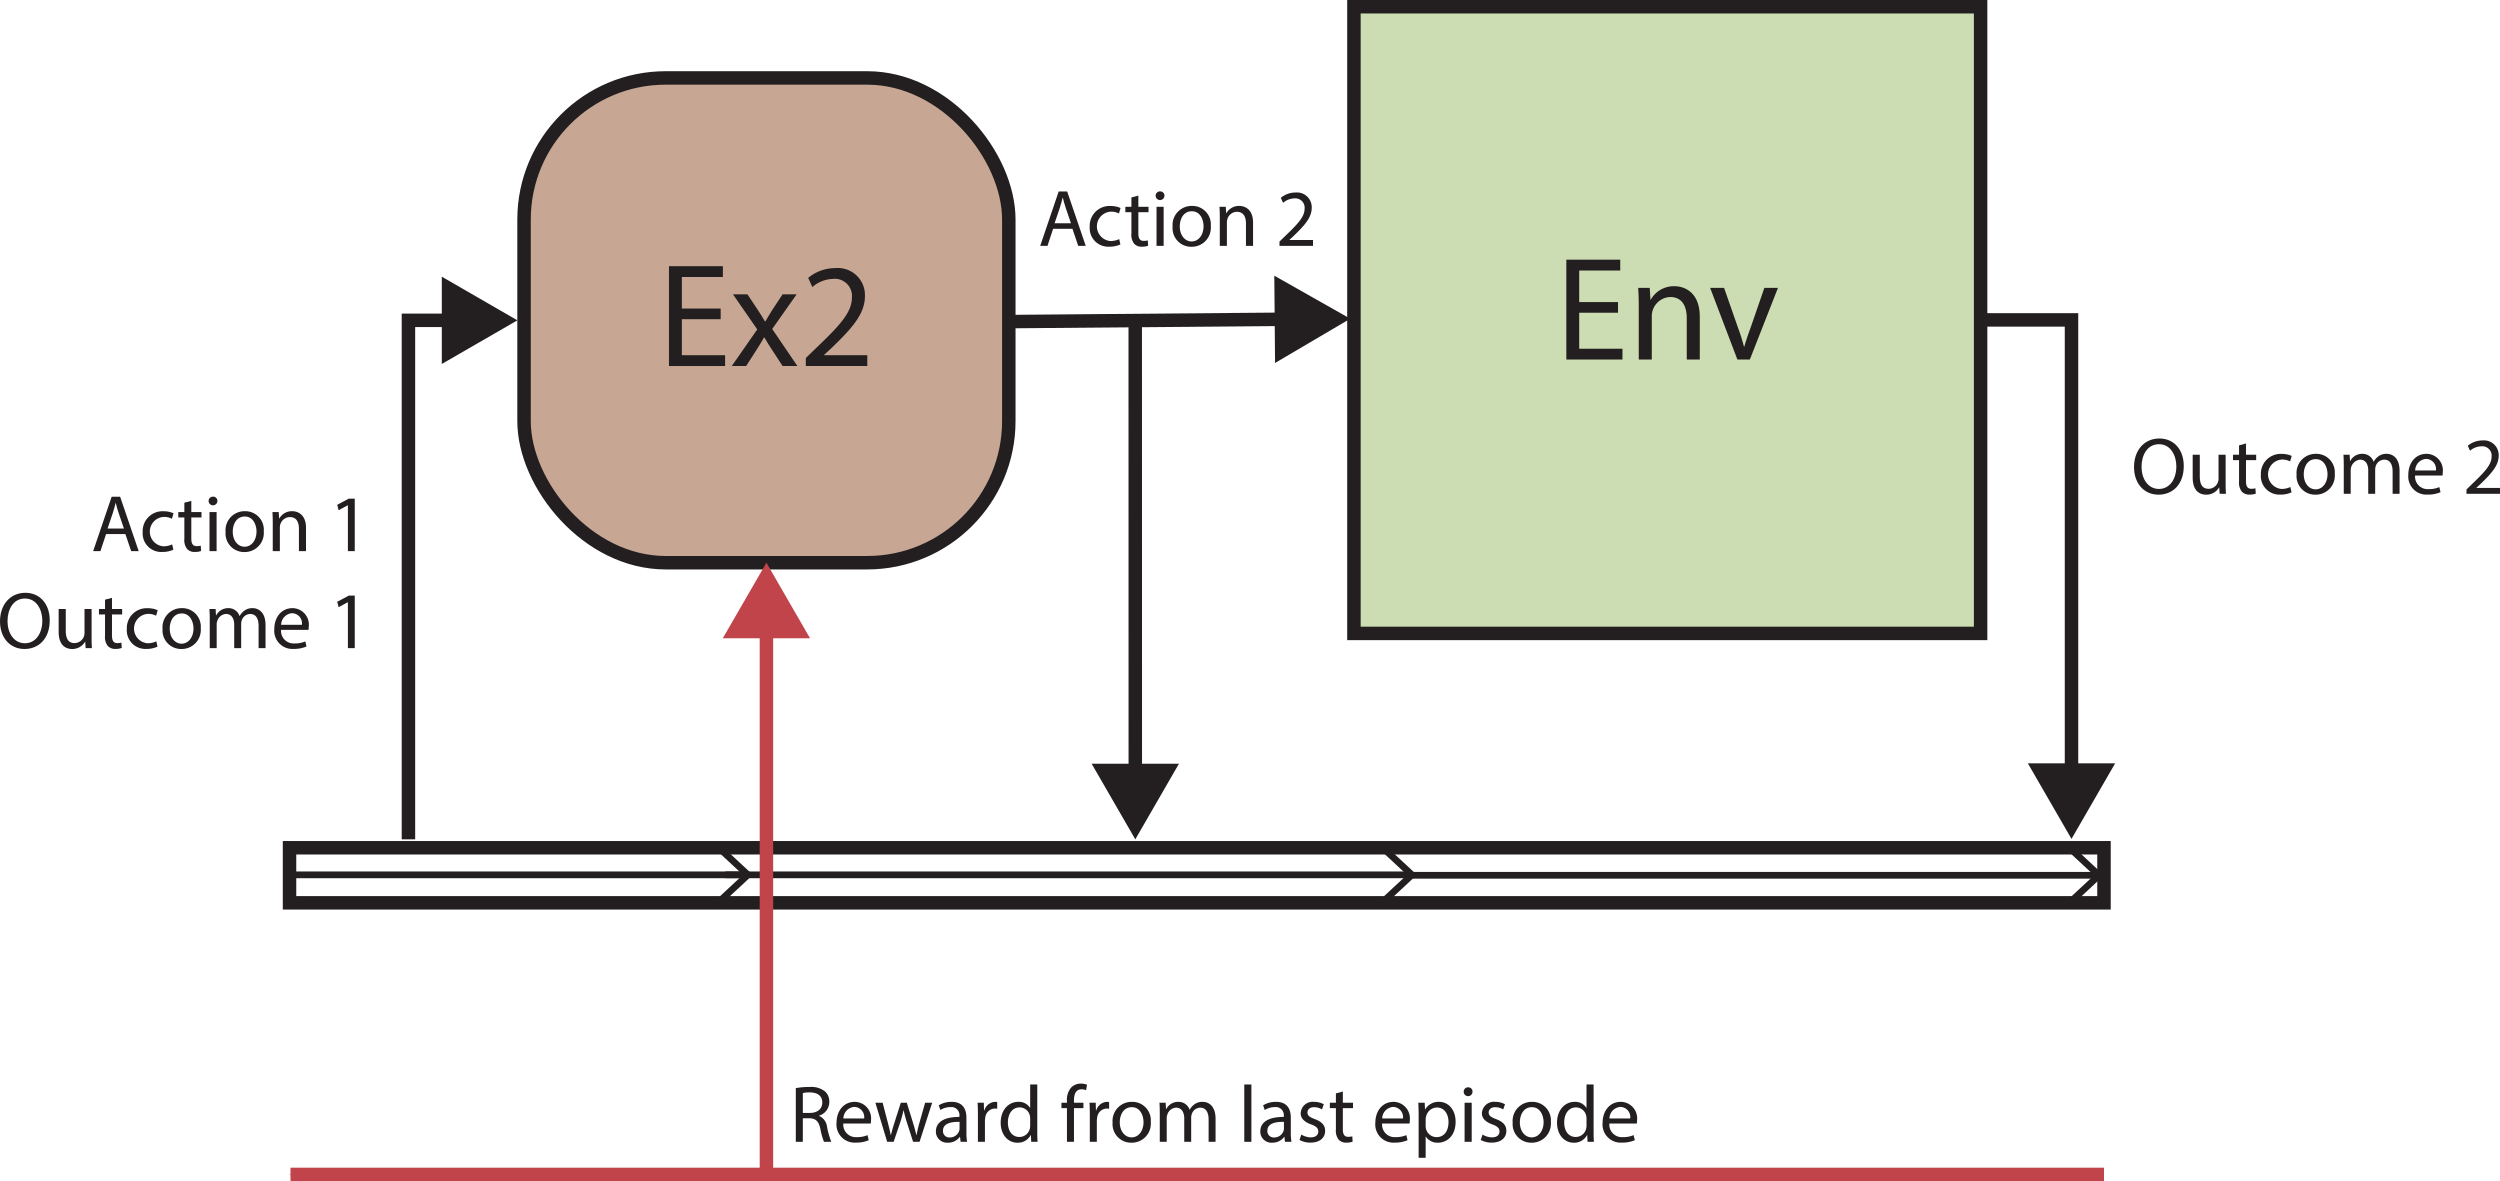 <svg id="Layer_1" data-name="Layer 1" xmlns="http://www.w3.org/2000/svg" viewBox="0 0 371.315 175.431">
  <title>TwoSensorDiagram(2)</title>
  <rect x="77.834" y="11.577" width="72" height="72" rx="21.034" fill="#c7a794" stroke="#231f20" stroke-miterlimit="10" stroke-width="2"/>
  <rect x="201.093" y="1" width="93.079" height="93.079" fill="#cdddb3" stroke="#231f20" stroke-miterlimit="10" stroke-width="2"/>
  <path d="M88.027,54.042" transform="translate(-10.193 -17.521)" fill="none"/>
  <g>
    <line x1="149.833" y1="47.765" x2="191.22" y2="47.414" fill="none" stroke="#231f20" stroke-miterlimit="10" stroke-width="2"/>
    <polygon points="189.378 53.912 200.548 47.335 189.268 40.948 189.378 53.912" fill="#231f20"/>
  </g>
  <g>
    <line x1="168.612" y1="47.577" x2="168.621" y2="115.334" fill="none" stroke="#231f20" stroke-miterlimit="10" stroke-width="2"/>
    <polygon points="162.139 113.438 168.623 124.663 175.103 113.436 162.139 113.438" fill="#231f20"/>
  </g>
  <path d="M117.923,147.524" transform="translate(-10.193 -17.521)" fill="none"/>
  <g>
    <line x1="43.884" y1="129.936" x2="110.736" y2="129.936" fill="none" stroke="#231f20" stroke-miterlimit="10"/>
    <polygon points="107.422 134.026 106.74 133.294 110.352 129.937 106.74 126.58 107.422 125.847 111.82 129.937 107.422 134.026" fill="#231f20"/>
  </g>
  <g>
    <line x1="107.73" y1="129.936" x2="209.359" y2="129.936" fill="none" stroke="#231f20" stroke-miterlimit="10"/>
    <polygon points="206.045 134.026 205.363 133.294 208.975 129.937 205.363 126.58 206.045 125.847 210.443 129.937 206.045 134.026" fill="#231f20"/>
  </g>
  <g>
    <line x1="209.783" y1="130.003" x2="311.412" y2="130.003" fill="none" stroke="#231f20" stroke-miterlimit="10"/>
    <polygon points="308.099 134.093 307.416 133.361 311.028 130.004 307.416 126.647 308.099 125.915 312.497 130.004 308.099 134.093" fill="#231f20"/>
  </g>
  <g>
    <polyline points="60.665 124.663 60.665 47.577 67.516 47.577" fill="none" stroke="#231f20" stroke-miterlimit="10" stroke-width="2"/>
    <polygon points="65.619 54.059 76.845 47.577 65.619 41.095 65.619 54.059" fill="#231f20"/>
  </g>
  <g>
    <polyline points="294.637 47.514 307.672 47.514 307.672 115.271" fill="none" stroke="#231f20" stroke-miterlimit="10" stroke-width="2"/>
    <polygon points="301.19 113.374 307.672 124.6 314.155 113.374 301.19 113.374" fill="#231f20"/>
  </g>
  <g>
    <polyline points="312.497 174.431 122.019 174.431 43.146 174.431" fill="none" stroke="#c1444b" stroke-miterlimit="10" stroke-width="2"/>
    <polygon points="43.175 174.332 43.002 174.431 43.175 174.531 43.175 174.332" fill="#c1444b"/>
  </g>
  <rect x="43.002" y="125.914" width="269.495" height="8.18" fill="none" stroke="#231f20" stroke-miterlimit="10" stroke-width="2"/>
  <g>
    <path d="M117.231,64.932h-5.765v5.347h6.425v1.607h-8.339v-14.83h8.009v1.606h-6.095v4.687h5.765Z" transform="translate(-10.193 -17.521)" fill="#231f20"/>
    <path d="M121.211,61.235l1.518,2.288c.397.594.726,1.145,1.079,1.738h.066c.352-.638.704-1.188,1.056-1.76l1.496-2.267h2.09l-3.63,5.148,3.74,5.501h-2.2l-1.562-2.398c-.418-.616-.77-1.21-1.144-1.849h-.044c-.352.639-.726,1.211-1.122,1.849l-1.54,2.398h-2.134l3.784-5.435-3.608-5.215Z" transform="translate(-10.193 -17.521)" fill="#231f20"/>
    <path d="M129.879,71.885V70.696l1.518-1.474c3.653-3.477,5.303-5.325,5.325-7.481a2.551,2.551,0,0,0-2.838-2.794,4.869,4.869,0,0,0-3.036,1.21l-.616-1.364a6.277,6.277,0,0,1,4.048-1.452,4.024,4.024,0,0,1,4.379,4.158c0,2.641-1.915,4.775-4.929,7.68l-1.145,1.056v.044h6.425v1.607Z" transform="translate(-10.193 -17.521)" fill="#231f20"/>
  </g>
  <g>
    <path d="M250.512,63.97h-5.765v5.347h6.425v1.606H242.833v-14.83h8.009V57.7h-6.095v4.686h5.765Z" transform="translate(-10.193 -17.521)" fill="#231f20"/>
    <path d="M253.591,63.156c0-1.1-.022-2.002-.089-2.882h1.717l.11,1.76h.044a3.916,3.916,0,0,1,3.521-2.002c1.474,0,3.762.88,3.762,4.532v6.359H260.72V64.785c0-1.717-.639-3.147-2.465-3.147a2.839,2.839,0,0,0-2.728,2.882v6.403h-1.936Z" transform="translate(-10.193 -17.521)" fill="#231f20"/>
    <path d="M266.263,60.274l2.091,5.984a27.48,27.48,0,0,1,.857,2.728h.066c.242-.88.55-1.76.902-2.728l2.068-5.984h2.023l-4.18,10.649h-1.849l-4.049-10.649Z" transform="translate(-10.193 -17.521)" fill="#231f20"/>
  </g>
  <g>
    <line x1="113.834" y1="92.906" x2="113.834" y2="174.723" fill="none" stroke="#c1444b" stroke-miterlimit="10" stroke-width="2"/>
    <polygon points="107.351 94.803 113.833 83.577 120.316 94.803 107.351 94.803" fill="#c1444b"/>
  </g>
  <g>
    <path d="M25.948,96.84l-.839,2.542h-1.08l2.747-8.084h1.259l2.758,8.084H29.678L28.814,96.84Zm2.65-.815-.791-2.327c-.18-.527-.3-1.007-.419-1.475h-.024c-.12.48-.252.972-.408,1.463l-.791,2.339Z" transform="translate(-10.193 -17.521)" fill="#231f20"/>
    <path d="M35.942,99.166a3.887,3.887,0,0,1-1.667.336A2.758,2.758,0,0,1,31.385,96.54a2.95,2.95,0,0,1,3.119-3.083,3.525,3.525,0,0,1,1.463.3l-.24.816a2.451,2.451,0,0,0-1.223-.276,2.188,2.188,0,0,0-.036,4.366,3.001,3.001,0,0,0,1.295-.288Z" transform="translate(-10.193 -17.521)" fill="#231f20"/>
    <path d="M38.608,91.911v1.667h1.511v.803H38.608v3.13c0,.72.204,1.127.791,1.127a2.362,2.362,0,0,0,.611-.072l.048.791a2.584,2.584,0,0,1-.936.144,1.464,1.464,0,0,1-1.14-.444,2.151,2.151,0,0,1-.408-1.511V94.381h-.899v-.803h.899V92.186Z" transform="translate(-10.193 -17.521)" fill="#231f20"/>
    <path d="M42.483,91.946a.654.654,0,0,1-1.307,0,.643.643,0,0,1,.66-.66A.627.627,0,0,1,42.483,91.946Zm-1.175,7.436V93.578h1.056v5.805Z" transform="translate(-10.193 -17.521)" fill="#231f20"/>
    <path d="M49.369,96.432a2.837,2.837,0,0,1-2.89,3.082,2.76,2.76,0,0,1-2.783-2.986,2.834,2.834,0,0,1,2.878-3.082A2.748,2.748,0,0,1,49.369,96.432Zm-4.605.06c0,1.272.732,2.231,1.763,2.231,1.007,0,1.763-.947,1.763-2.255,0-.983-.492-2.23-1.739-2.23S44.764,95.389,44.764,96.492Z" transform="translate(-10.193 -17.521)" fill="#231f20"/>
    <path d="M50.704,95.148c0-.6-.012-1.091-.048-1.571h.935l.06.96h.024a2.134,2.134,0,0,1,1.919-1.091c.803,0,2.051.479,2.051,2.47v3.466H54.59V96.036c0-.935-.348-1.715-1.343-1.715A1.5,1.5,0,0,0,51.831,95.4a1.523,1.523,0,0,0-.072.492v3.49H50.704Z" transform="translate(-10.193 -17.521)" fill="#231f20"/>
    <path d="M61.863,92.57h-.024l-1.355.732-.204-.804,1.703-.912h.9v7.796h-1.02Z" transform="translate(-10.193 -17.521)" fill="#231f20"/>
    <path d="M17.581,109.656c0,2.782-1.691,4.258-3.754,4.258-2.135,0-3.634-1.655-3.634-4.102,0-2.566,1.595-4.246,3.754-4.246C16.154,105.566,17.581,107.258,17.581,109.656Zm-6.272.132c0,1.728.935,3.274,2.579,3.274,1.655,0,2.59-1.523,2.59-3.358,0-1.606-.839-3.286-2.579-3.286C12.172,106.418,11.309,108.014,11.309,109.788Z" transform="translate(-10.193 -17.521)" fill="#231f20"/>
    <path d="M23.798,112.199c0,.6.012,1.127.048,1.583h-.936l-.06-.947h-.024a2.184,2.184,0,0,1-1.919,1.079c-.911,0-2.003-.504-2.003-2.543v-3.394H19.96v3.214c0,1.103.336,1.848,1.296,1.848a1.526,1.526,0,0,0,1.391-.96,1.544,1.544,0,0,0,.096-.54v-3.562h1.056Z" transform="translate(-10.193 -17.521)" fill="#231f20"/>
    <path d="M26.825,106.311v1.667h1.511v.804H26.825v3.13c0,.72.204,1.128.791,1.128a2.335,2.335,0,0,0,.611-.072l.048.791a2.583,2.583,0,0,1-.936.144,1.463,1.463,0,0,1-1.14-.444,2.149,2.149,0,0,1-.408-1.511v-3.166h-.899v-.804h.899v-1.392Z" transform="translate(-10.193 -17.521)" fill="#231f20"/>
    <path d="M33.59,113.566a3.891,3.891,0,0,1-1.667.336,2.758,2.758,0,0,1-2.891-2.963,2.949,2.949,0,0,1,3.119-3.082,3.533,3.533,0,0,1,1.463.3l-.24.816a2.451,2.451,0,0,0-1.223-.275,2.188,2.188,0,0,0-.036,4.365,2.999,2.999,0,0,0,1.295-.288Z" transform="translate(-10.193 -17.521)" fill="#231f20"/>
    <path d="M40.01,110.832a2.837,2.837,0,0,1-2.89,3.082,2.76,2.76,0,0,1-2.783-2.986,2.835,2.835,0,0,1,2.878-3.082A2.748,2.748,0,0,1,40.01,110.832Zm-4.606.06c0,1.272.732,2.231,1.763,2.231,1.007,0,1.763-.948,1.763-2.255,0-.983-.492-2.232-1.739-2.232S35.404,109.788,35.404,110.892Z" transform="translate(-10.193 -17.521)" fill="#231f20"/>
    <path d="M41.345,109.549c0-.6-.012-1.092-.048-1.571H42.22l.048.936h.036a2.001,2.001,0,0,1,1.823-1.067,1.716,1.716,0,0,1,1.643,1.163h.024a2.395,2.395,0,0,1,.647-.756,1.982,1.982,0,0,1,1.283-.407c.768,0,1.907.504,1.907,2.519v3.418H48.601v-3.286c0-1.115-.408-1.787-1.259-1.787a1.365,1.365,0,0,0-1.247.96,1.737,1.737,0,0,0-.084.527v3.586H44.978v-3.478c0-.923-.408-1.595-1.211-1.595a1.442,1.442,0,0,0-1.308,1.056,1.461,1.461,0,0,0-.084.516v3.502H41.345Z" transform="translate(-10.193 -17.521)" fill="#231f20"/>
    <path d="M51.94,111.071a1.86,1.86,0,0,0,1.991,2.016,3.814,3.814,0,0,0,1.607-.3l.18.755a4.7,4.7,0,0,1-1.931.36,2.696,2.696,0,0,1-2.854-2.927c0-1.751,1.032-3.13,2.723-3.13a2.459,2.459,0,0,1,2.399,2.734,4.016,4.016,0,0,1-.036.491Zm3.094-.755a1.503,1.503,0,0,0-1.463-1.716,1.75,1.75,0,0,0-1.619,1.716Z" transform="translate(-10.193 -17.521)" fill="#231f20"/>
    <path d="M61.863,106.97h-.024l-1.355.732-.204-.803,1.703-.912h.9v7.796h-1.02Z" transform="translate(-10.193 -17.521)" fill="#231f20"/>
  </g>
  <g>
    <path d="M128.39,179.135a10.829,10.829,0,0,1,2.003-.168,3.308,3.308,0,0,1,2.338.659,2.014,2.014,0,0,1,.636,1.535,2.122,2.122,0,0,1-1.523,2.063v.036a2.014,2.014,0,0,1,1.187,1.631,12.874,12.874,0,0,0,.624,2.219h-1.08a10.459,10.459,0,0,1-.54-1.931c-.24-1.115-.672-1.535-1.619-1.571h-.983v3.502H128.39Zm1.044,3.682h1.067c1.115,0,1.823-.611,1.823-1.535,0-1.043-.755-1.499-1.859-1.511a4.303,4.303,0,0,0-1.031.096Z" transform="translate(-10.193 -17.521)" fill="#231f20"/>
    <path d="M135.446,184.399a1.86,1.86,0,0,0,1.991,2.016,3.815,3.815,0,0,0,1.607-.3l.18.755a4.699,4.699,0,0,1-1.931.36,2.696,2.696,0,0,1-2.854-2.927c0-1.751,1.032-3.13,2.723-3.13a2.459,2.459,0,0,1,2.399,2.734,3.992,3.992,0,0,1-.036.491Zm3.094-.755a1.503,1.503,0,0,0-1.463-1.716,1.75,1.75,0,0,0-1.619,1.716Z" transform="translate(-10.193 -17.521)" fill="#231f20"/>
    <path d="M141.29,181.306l.767,2.95c.168.647.324,1.247.432,1.847h.036c.132-.587.324-1.211.516-1.835l.947-2.962h.888l.899,2.902c.216.695.384,1.308.516,1.895h.036a17.555,17.555,0,0,1,.444-1.883l.828-2.914h1.044l-1.871,5.805h-.96l-.888-2.771a19.464,19.464,0,0,1-.516-1.907h-.024a17.096,17.096,0,0,1-.528,1.919L142.92,187.11h-.96l-1.751-5.805Z" transform="translate(-10.193 -17.521)" fill="#231f20"/>
    <path d="M152.868,187.11l-.084-.732h-.036a2.16,2.16,0,0,1-1.775.863,1.654,1.654,0,0,1-1.775-1.667c0-1.403,1.247-2.171,3.49-2.159v-.119a1.196,1.196,0,0,0-1.319-1.344,2.893,2.893,0,0,0-1.511.432l-.24-.695a3.606,3.606,0,0,1,1.907-.516c1.775,0,2.207,1.211,2.207,2.374v2.171a8.149,8.149,0,0,0,.096,1.392Zm-.156-2.962c-1.151-.024-2.458.18-2.458,1.307a.934.934,0,0,0,.996,1.008,1.444,1.444,0,0,0,1.403-.972,1.105,1.105,0,0,0,.06-.336Z" transform="translate(-10.193 -17.521)" fill="#231f20"/>
    <path d="M155.438,183.116c0-.684-.012-1.27-.048-1.81h.923l.036,1.14h.048a1.74,1.74,0,0,1,1.607-1.272,1.124,1.124,0,0,1,.3.036v.995a1.567,1.567,0,0,0-.36-.036,1.481,1.481,0,0,0-1.415,1.355,2.972,2.972,0,0,0-.048.491V187.11H155.438Z" transform="translate(-10.193 -17.521)" fill="#231f20"/>
    <path d="M164.255,178.595v7.017c0,.516.012,1.103.048,1.499h-.947l-.048-1.008h-.024a2.147,2.147,0,0,1-1.979,1.14c-1.403,0-2.483-1.188-2.483-2.95-.012-1.931,1.188-3.118,2.603-3.118a1.942,1.942,0,0,1,1.752.888H163.2v-3.467ZM163.2,183.668a1.854,1.854,0,0,0-.048-.443,1.552,1.552,0,0,0-1.523-1.224c-1.091,0-1.739.96-1.739,2.243,0,1.175.576,2.147,1.715,2.147a1.586,1.586,0,0,0,1.547-1.259,1.832,1.832,0,0,0,.048-.456Z" transform="translate(-10.193 -17.521)" fill="#231f20"/>
    <path d="M168.662,187.11v-5.001h-.815v-.804h.815v-.276a2.736,2.736,0,0,1,.672-2.026,2.019,2.019,0,0,1,1.415-.54,2.445,2.445,0,0,1,.899.168l-.144.815a1.585,1.585,0,0,0-.671-.132c-.899,0-1.127.792-1.127,1.68v.312h1.403v.804h-1.403v5.001Z" transform="translate(-10.193 -17.521)" fill="#231f20"/>
    <path d="M172.058,183.116c0-.684-.012-1.27-.048-1.81h.923l.036,1.14h.048a1.741,1.741,0,0,1,1.607-1.272,1.118,1.118,0,0,1,.3.036v.995a1.559,1.559,0,0,0-.359-.036,1.481,1.481,0,0,0-1.416,1.355,2.973,2.973,0,0,0-.048.491V187.11h-1.044Z" transform="translate(-10.193 -17.521)" fill="#231f20"/>
    <path d="M181.115,184.16a2.837,2.837,0,0,1-2.89,3.082,2.76,2.76,0,0,1-2.783-2.986,2.835,2.835,0,0,1,2.878-3.082A2.748,2.748,0,0,1,181.115,184.16Zm-4.605.059c0,1.272.732,2.232,1.763,2.232,1.007,0,1.763-.948,1.763-2.255,0-.983-.492-2.232-1.739-2.232S176.509,183.116,176.509,184.22Z" transform="translate(-10.193 -17.521)" fill="#231f20"/>
    <path d="M182.45,182.877c0-.6-.012-1.092-.048-1.571h.923l.048.935h.036a2.001,2.001,0,0,1,1.823-1.067,1.716,1.716,0,0,1,1.643,1.163h.024a2.394,2.394,0,0,1,.647-.756,1.981,1.981,0,0,1,1.283-.407c.768,0,1.907.504,1.907,2.519v3.418h-1.032v-3.286c0-1.115-.408-1.787-1.259-1.787a1.365,1.365,0,0,0-1.247.96,1.736,1.736,0,0,0-.084.527v3.586H186.084v-3.479c0-.923-.408-1.595-1.211-1.595a1.442,1.442,0,0,0-1.308,1.056,1.463,1.463,0,0,0-.084.516v3.502H182.45Z" transform="translate(-10.193 -17.521)" fill="#231f20"/>
    <path d="M195.001,178.595h1.056V187.11h-1.056Z" transform="translate(-10.193 -17.521)" fill="#231f20"/>
    <path d="M201.048,187.11l-.084-.732h-.036a2.161,2.161,0,0,1-1.775.863,1.653,1.653,0,0,1-1.774-1.667c0-1.403,1.247-2.171,3.489-2.159v-.119a1.196,1.196,0,0,0-1.318-1.344,2.896,2.896,0,0,0-1.512.432l-.24-.695a3.605,3.605,0,0,1,1.907-.516c1.775,0,2.207,1.211,2.207,2.374v2.171a8.152,8.152,0,0,0,.096,1.392Zm-.156-2.962c-1.151-.024-2.459.18-2.459,1.307a.935.935,0,0,0,.996,1.008,1.445,1.445,0,0,0,1.403-.972,1.12,1.12,0,0,0,.06-.336Z" transform="translate(-10.193 -17.521)" fill="#231f20"/>
    <path d="M203.473,186.031a2.778,2.778,0,0,0,1.392.42c.767,0,1.127-.384,1.127-.864,0-.504-.3-.779-1.079-1.067-1.043-.371-1.535-.947-1.535-1.643a1.79,1.79,0,0,1,2.003-1.703,2.905,2.905,0,0,1,1.428.359l-.265.768a2.26,2.26,0,0,0-1.187-.336c-.624,0-.972.36-.972.792,0,.48.348.695,1.103.983,1.007.384,1.522.888,1.522,1.751,0,1.02-.791,1.739-2.171,1.739a3.32,3.32,0,0,1-1.631-.396Z" transform="translate(-10.193 -17.521)" fill="#231f20"/>
    <path d="M209.641,179.639v1.667h1.511v.804h-1.511v3.13c0,.72.203,1.128.791,1.128a2.343,2.343,0,0,0,.612-.072l.048.791a2.583,2.583,0,0,1-.935.145,1.462,1.462,0,0,1-1.14-.444,2.149,2.149,0,0,1-.408-1.511v-3.166h-.899v-.804h.899v-1.392Z" transform="translate(-10.193 -17.521)" fill="#231f20"/>
    <path d="M215.473,184.399a1.86,1.86,0,0,0,1.99,2.016,3.815,3.815,0,0,0,1.607-.3l.18.755a4.696,4.696,0,0,1-1.931.36,2.696,2.696,0,0,1-2.854-2.927c0-1.751,1.031-3.13,2.723-3.13a2.459,2.459,0,0,1,2.398,2.734,4.016,4.016,0,0,1-.036.491Zm3.094-.755a1.503,1.503,0,0,0-1.463-1.716,1.75,1.75,0,0,0-1.619,1.716Z" transform="translate(-10.193 -17.521)" fill="#231f20"/>
    <path d="M220.897,183.2c0-.743-.024-1.343-.048-1.895h.947l.048.995h.024a2.282,2.282,0,0,1,2.062-1.127c1.403,0,2.459,1.188,2.459,2.95,0,2.087-1.271,3.118-2.639,3.118a2.036,2.036,0,0,1-1.787-.911H221.94v3.154h-1.043Zm1.043,1.548a2.435,2.435,0,0,0,.048.432,1.63,1.63,0,0,0,1.584,1.235c1.115,0,1.763-.912,1.763-2.243,0-1.163-.611-2.159-1.728-2.159a1.685,1.685,0,0,0-1.595,1.308,1.707,1.707,0,0,0-.072.432Z" transform="translate(-10.193 -17.521)" fill="#231f20"/>
    <path d="M228.899,179.675a.654.654,0,0,1-1.308,0,.644.644,0,0,1,.66-.66A.627.627,0,0,1,228.899,179.675Zm-1.176,7.436v-5.805h1.056V187.11Z" transform="translate(-10.193 -17.521)" fill="#231f20"/>
    <path d="M230.388,186.031a2.779,2.779,0,0,0,1.392.42c.768,0,1.127-.384,1.127-.864,0-.504-.3-.779-1.079-1.067-1.043-.371-1.535-.947-1.535-1.643a1.79,1.79,0,0,1,2.003-1.703,2.906,2.906,0,0,1,1.428.359l-.265.768a2.26,2.26,0,0,0-1.187-.336c-.624,0-.972.36-.972.792,0,.48.348.695,1.103.983,1.007.384,1.522.888,1.522,1.751,0,1.02-.791,1.739-2.171,1.739a3.32,3.32,0,0,1-1.631-.396Z" transform="translate(-10.193 -17.521)" fill="#231f20"/>
    <path d="M240.537,184.16a2.837,2.837,0,0,1-2.891,3.082,2.76,2.76,0,0,1-2.782-2.986,2.834,2.834,0,0,1,2.878-3.082A2.748,2.748,0,0,1,240.537,184.16Zm-4.606.059c0,1.272.732,2.232,1.763,2.232,1.008,0,1.764-.948,1.764-2.255,0-.983-.492-2.232-1.739-2.232S235.932,183.116,235.932,184.22Z" transform="translate(-10.193 -17.521)" fill="#231f20"/>
    <path d="M246.885,178.595v7.017c0,.516.013,1.103.048,1.499h-.947l-.048-1.008h-.023a2.148,2.148,0,0,1-1.98,1.14c-1.403,0-2.482-1.188-2.482-2.95-.012-1.931,1.188-3.118,2.603-3.118a1.941,1.941,0,0,1,1.751.888h.024v-3.467ZM245.83,183.668a1.855,1.855,0,0,0-.049-.443,1.551,1.551,0,0,0-1.522-1.224c-1.092,0-1.739.96-1.739,2.243,0,1.175.575,2.147,1.715,2.147a1.586,1.586,0,0,0,1.547-1.259,1.831,1.831,0,0,0,.049-.456Z" transform="translate(-10.193 -17.521)" fill="#231f20"/>
    <path d="M249.227,184.399a1.86,1.86,0,0,0,1.991,2.016,3.813,3.813,0,0,0,1.606-.3l.181.755a4.702,4.702,0,0,1-1.932.36,2.696,2.696,0,0,1-2.854-2.927c0-1.751,1.032-3.13,2.723-3.13a2.46,2.46,0,0,1,2.399,2.734,4.016,4.016,0,0,1-.036.491Zm3.095-.755a1.504,1.504,0,0,0-1.464-1.716,1.75,1.75,0,0,0-1.619,1.716Z" transform="translate(-10.193 -17.521)" fill="#231f20"/>
  </g>
  <g>
    <path d="M166.608,51.499l-.839,2.543h-1.08l2.747-8.084h1.259l2.758,8.084h-1.115l-.864-2.543Zm2.65-.815-.791-2.326c-.18-.528-.3-1.008-.419-1.476h-.025c-.12.48-.251.972-.408,1.463l-.791,2.339Z" transform="translate(-10.193 -17.521)" fill="#231f20"/>
    <path d="M176.602,53.826a3.892,3.892,0,0,1-1.667.336,2.758,2.758,0,0,1-2.891-2.963,2.95,2.95,0,0,1,3.119-3.082,3.531,3.531,0,0,1,1.463.3l-.24.815a2.452,2.452,0,0,0-1.223-.275,2.188,2.188,0,0,0-.036,4.365,3.001,3.001,0,0,0,1.296-.288Z" transform="translate(-10.193 -17.521)" fill="#231f20"/>
    <path d="M179.268,46.57v1.667h1.511v.804h-1.511v3.13c0,.72.204,1.128.791,1.128a2.344,2.344,0,0,0,.612-.072l.048.791a2.582,2.582,0,0,1-.935.144,1.463,1.463,0,0,1-1.14-.444,2.149,2.149,0,0,1-.408-1.511V49.041h-.899v-.804h.899V46.846Z" transform="translate(-10.193 -17.521)" fill="#231f20"/>
    <path d="M183.144,46.606a.654.654,0,0,1-1.307,0,.643.643,0,0,1,.66-.66A.627.627,0,0,1,183.144,46.606Zm-1.175,7.436V48.237h1.056V54.042Z" transform="translate(-10.193 -17.521)" fill="#231f20"/>
    <path d="M190.029,51.092a2.837,2.837,0,0,1-2.89,3.082,2.76,2.76,0,0,1-2.783-2.986,2.835,2.835,0,0,1,2.878-3.082A2.748,2.748,0,0,1,190.029,51.092Zm-4.606.06c0,1.272.732,2.231,1.763,2.231,1.007,0,1.763-.948,1.763-2.255,0-.983-.492-2.231-1.739-2.231S185.424,50.048,185.424,51.151Z" transform="translate(-10.193 -17.521)" fill="#231f20"/>
    <path d="M191.364,49.809c0-.6-.012-1.092-.048-1.571h.936l.06.959h.024a2.134,2.134,0,0,1,1.919-1.091c.803,0,2.051.48,2.051,2.471V54.042H195.25V50.696c0-.936-.348-1.716-1.343-1.716a1.5,1.5,0,0,0-1.415,1.08,1.518,1.518,0,0,0-.072.491v3.49h-1.056Z" transform="translate(-10.193 -17.521)" fill="#231f20"/>
    <path d="M200.232,54.042v-.647l.828-.804c1.991-1.895,2.891-2.902,2.902-4.078A1.39,1.39,0,0,0,202.416,46.99a2.654,2.654,0,0,0-1.655.659l-.336-.743a3.42,3.42,0,0,1,2.207-.792,2.194,2.194,0,0,1,2.387,2.267c0,1.439-1.044,2.603-2.687,4.186l-.624.576v.023h3.502v.876Z" transform="translate(-10.193 -17.521)" fill="#231f20"/>
  </g>
  <g>
    <path d="M334.539,86.736c0,2.783-1.691,4.258-3.754,4.258-2.135,0-3.635-1.655-3.635-4.101,0-2.567,1.596-4.246,3.755-4.246C333.111,82.647,334.539,84.338,334.539,86.736Zm-6.272.132c0,1.727.935,3.274,2.578,3.274,1.655,0,2.591-1.523,2.591-3.358,0-1.607-.84-3.286-2.578-3.286C329.13,83.499,328.267,85.093,328.267,86.869Z" transform="translate(-10.193 -17.521)" fill="#231f20"/>
    <path d="M340.756,89.279c0,.6.013,1.127.049,1.583h-.936l-.06-.947h-.023a2.185,2.185,0,0,1-1.919,1.079c-.912,0-2.003-.503-2.003-2.542V85.058h1.055v3.214c0,1.103.336,1.847,1.296,1.847a1.487,1.487,0,0,0,1.487-1.499v-3.562h1.055Z" transform="translate(-10.193 -17.521)" fill="#231f20"/>
    <path d="M343.781,83.391v1.667h1.512v.803h-1.512v3.13c0,.72.204,1.127.792,1.127a2.366,2.366,0,0,0,.611-.072l.048.791a2.578,2.578,0,0,1-.935.144,1.463,1.463,0,0,1-1.139-.444,2.151,2.151,0,0,1-.408-1.511V85.861h-.899v-.803h.899V83.666Z" transform="translate(-10.193 -17.521)" fill="#231f20"/>
    <path d="M350.549,90.647a3.89,3.89,0,0,1-1.668.336,2.757,2.757,0,0,1-2.89-2.962,2.949,2.949,0,0,1,3.118-3.083,3.529,3.529,0,0,1,1.463.3l-.239.815a2.455,2.455,0,0,0-1.224-.275,2.188,2.188,0,0,0-.036,4.365,2.999,2.999,0,0,0,1.295-.288Z" transform="translate(-10.193 -17.521)" fill="#231f20"/>
    <path d="M356.968,87.912a2.837,2.837,0,0,1-2.891,3.082,2.76,2.76,0,0,1-2.782-2.986,2.834,2.834,0,0,1,2.878-3.082A2.749,2.749,0,0,1,356.968,87.912Zm-4.606.06c0,1.272.732,2.231,1.763,2.231,1.008,0,1.763-.947,1.763-2.255,0-.983-.491-2.231-1.738-2.231S352.362,86.869,352.362,87.972Z" transform="translate(-10.193 -17.521)" fill="#231f20"/>
    <path d="M358.303,86.628c0-.6-.013-1.091-.049-1.571h.924l.048.936h.036a2.001,2.001,0,0,1,1.823-1.067,1.716,1.716,0,0,1,1.643,1.163h.025a2.38,2.38,0,0,1,.647-.755,1.978,1.978,0,0,1,1.283-.408c.768,0,1.907.503,1.907,2.518v3.418h-1.031V87.576c0-1.115-.408-1.787-1.26-1.787a1.366,1.366,0,0,0-1.247.959,1.742,1.742,0,0,0-.084.528v3.586h-1.031v-3.478c0-.923-.408-1.595-1.212-1.595A1.574,1.574,0,0,0,359.334,87.36v3.502h-1.031Z" transform="translate(-10.193 -17.521)" fill="#231f20"/>
    <path d="M368.897,88.152a1.86,1.86,0,0,0,1.991,2.015,3.818,3.818,0,0,0,1.607-.3l.18.756a4.704,4.704,0,0,1-1.931.36,2.696,2.696,0,0,1-2.854-2.927c0-1.751,1.031-3.13,2.723-3.13a2.459,2.459,0,0,1,2.398,2.734,4.037,4.037,0,0,1-.036.492Zm3.095-.756a1.503,1.503,0,0,0-1.463-1.715A1.749,1.749,0,0,0,368.91,87.396Z" transform="translate(-10.193 -17.521)" fill="#231f20"/>
    <path d="M376.531,90.862v-.647l.827-.804c1.991-1.895,2.891-2.902,2.902-4.078a1.391,1.391,0,0,0-1.547-1.523,2.654,2.654,0,0,0-1.655.66l-.336-.744a3.423,3.423,0,0,1,2.207-.791,2.194,2.194,0,0,1,2.387,2.267c0,1.439-1.044,2.603-2.687,4.186l-.624.576v.024h3.502v.875Z" transform="translate(-10.193 -17.521)" fill="#231f20"/>
  </g>
</svg>
